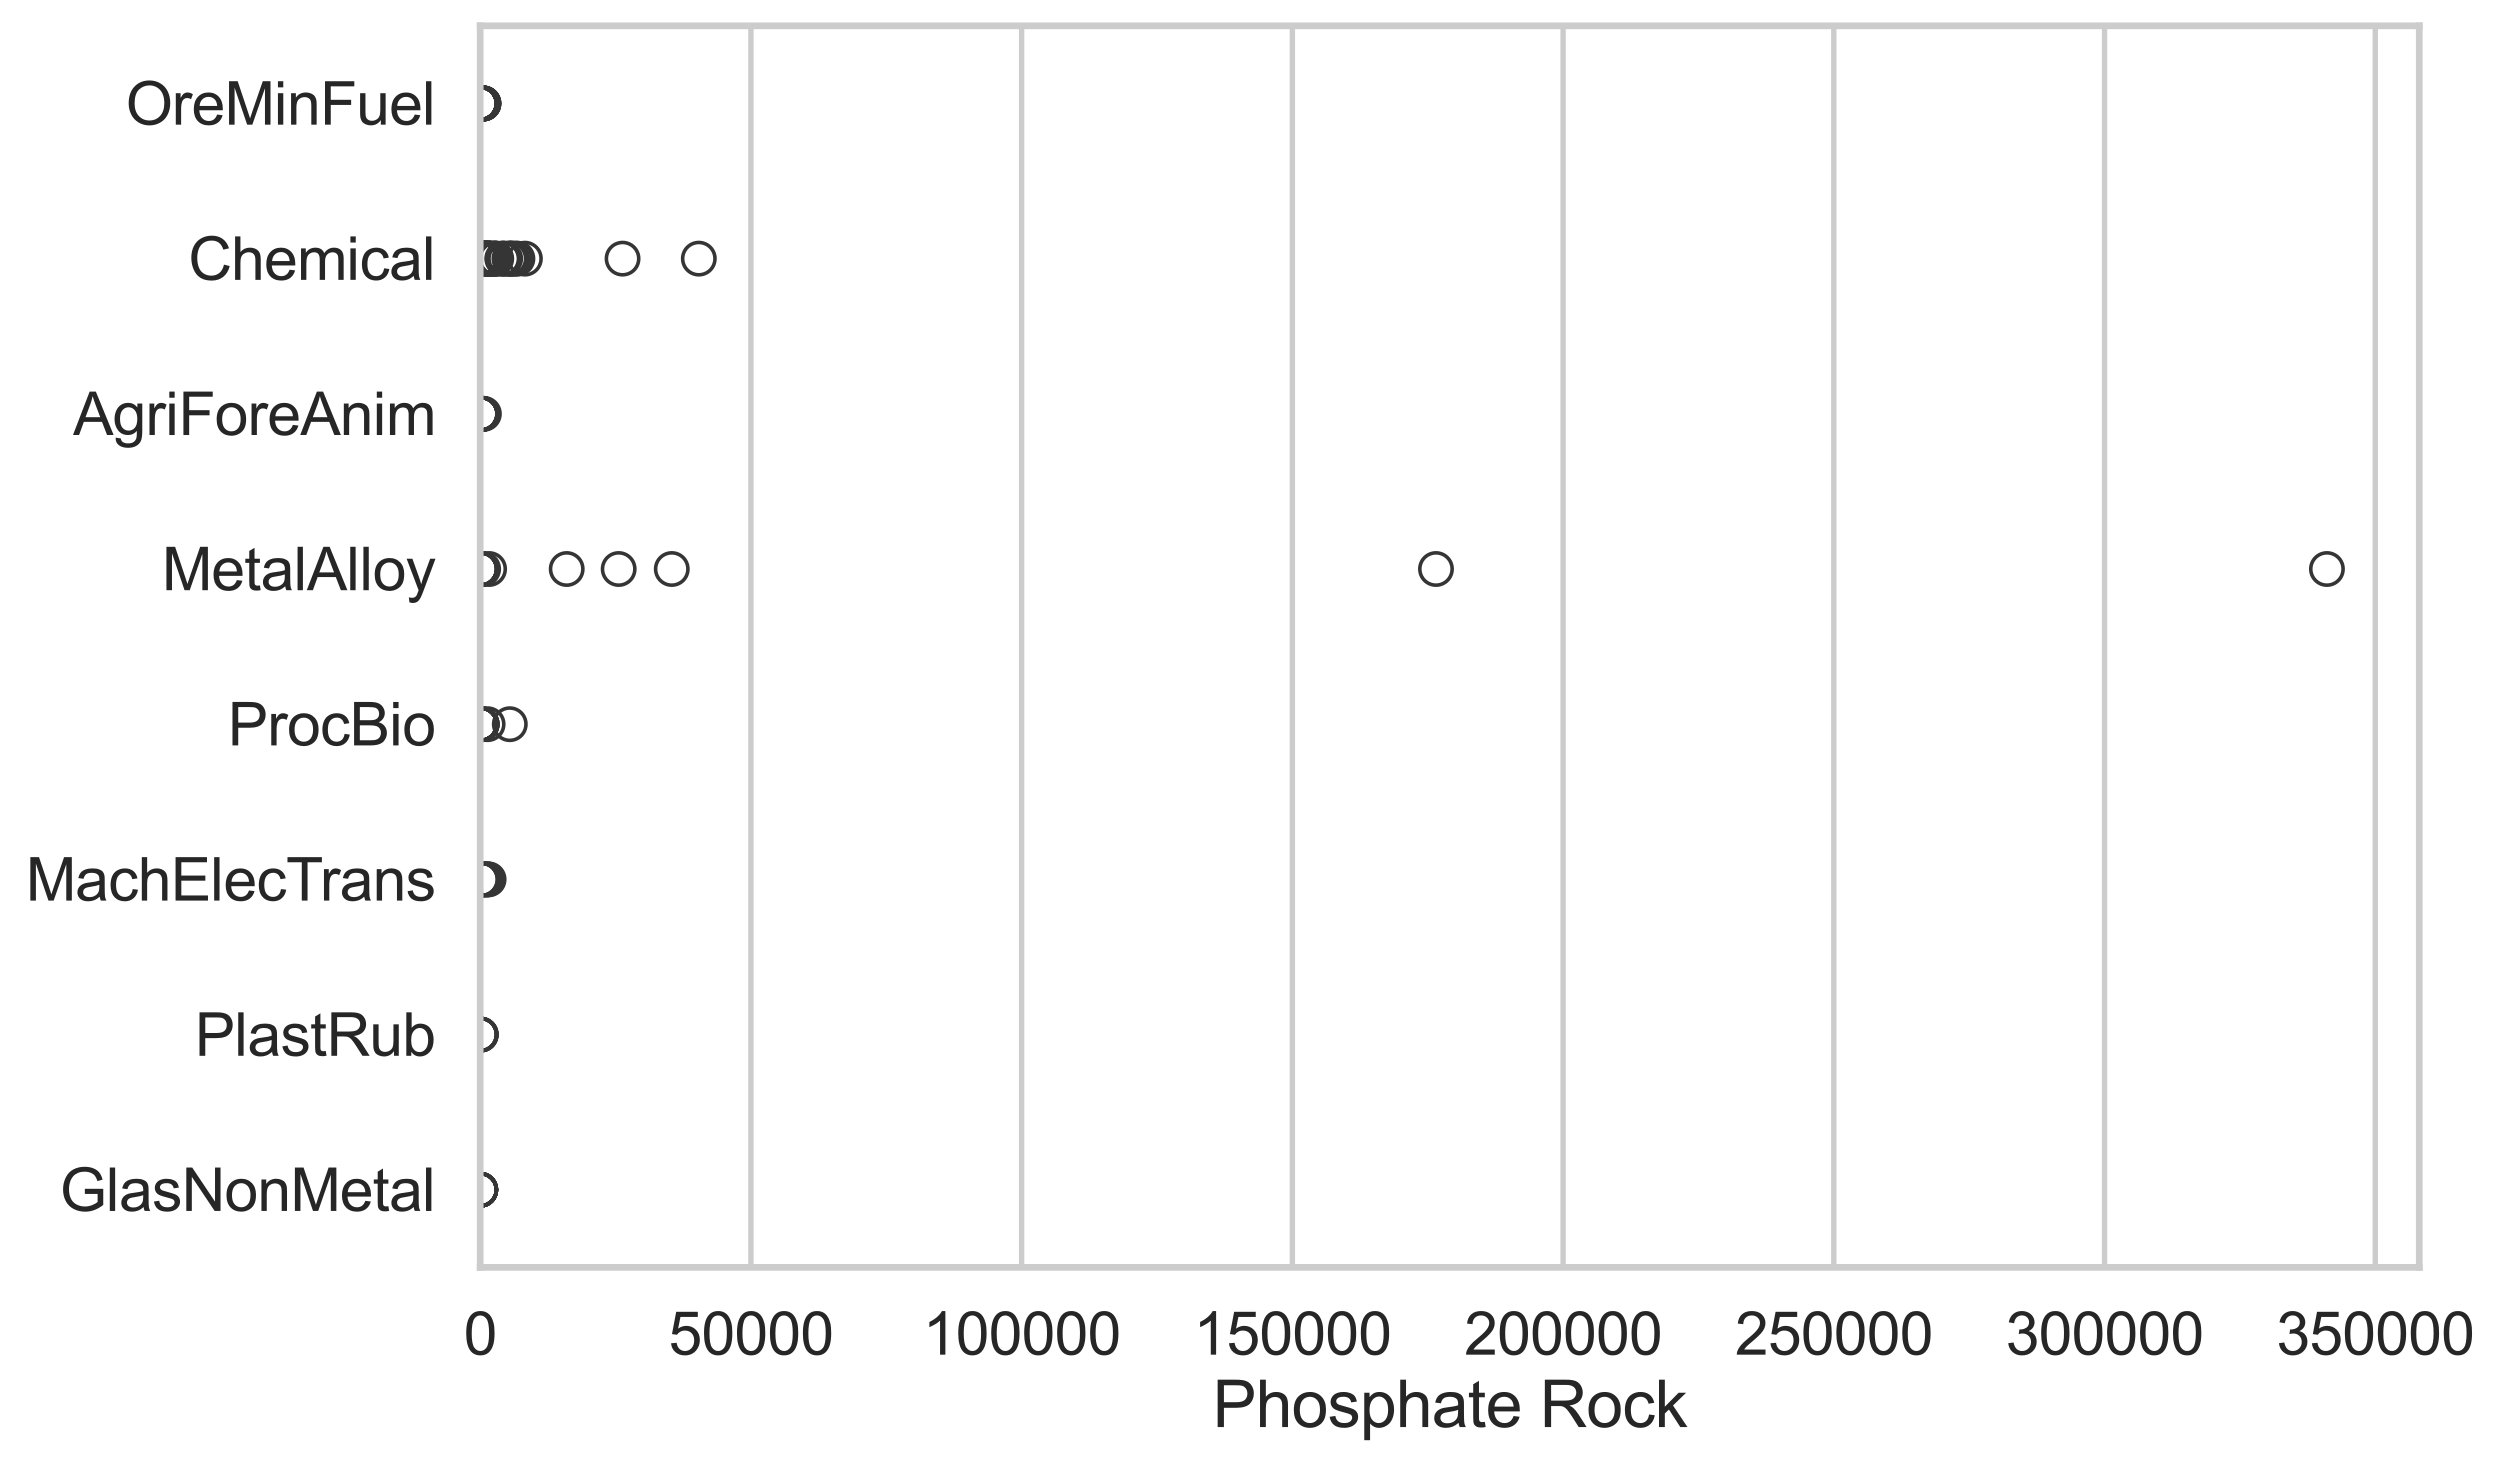 <?xml version="1.0" encoding="utf-8" standalone="no"?>
<!DOCTYPE svg PUBLIC "-//W3C//DTD SVG 1.1//EN"
  "http://www.w3.org/Graphics/SVG/1.1/DTD/svg11.dtd">
<svg xmlns:xlink="http://www.w3.org/1999/xlink" width="696.064pt" height="408.111pt" viewBox="0 0 696.064 408.111" xmlns="http://www.w3.org/2000/svg" version="1.1">
 <defs>
  <style type="text/css">*{stroke-linejoin: round; stroke-linecap: butt}</style>
 </defs>
 <g id="figure_1">
  <g id="patch_1">
   <path d="M 0 408.111 
L 696.064 408.111 
L 696.064 0 
L 0 0 
z
" style="fill: #ffffff"/>
  </g>
  <g id="axes_1">
   <g id="patch_2">
    <path d="M 133.697 352.86 
L 673.587 352.86 
L 673.587 7.2 
L 133.697 7.2 
z
" style="fill: #ffffff"/>
   </g>
   <g id="matplotlib.axis_1">
    <g id="xtick_1">
     <g id="line2d_1">
      <path d="M 133.697 352.86 
L 133.697 7.2 
" clip-path="url(#p11caf64201)" style="fill: none; stroke: #cccccc; stroke-width: 1.5; stroke-linecap: round"/>
     </g>
     <g id="text_1">
      <!-- 0 -->
      <g style="fill: #262626" transform="translate(129.109 377.17) scale(0.165 -0.165)">
       <defs>
        <path id="ArialMT-30" d="M 266 2259 
Q 266 3072 433 3567 
Q 600 4063 929 4331 
Q 1259 4600 1759 4600 
Q 2128 4600 2406 4451 
Q 2684 4303 2865 4023 
Q 3047 3744 3150 3342 
Q 3253 2941 3253 2259 
Q 3253 1453 3087 958 
Q 2922 463 2592 192 
Q 2263 -78 1759 -78 
Q 1097 -78 719 397 
Q 266 969 266 2259 
z
M 844 2259 
Q 844 1131 1108 757 
Q 1372 384 1759 384 
Q 2147 384 2411 759 
Q 2675 1134 2675 2259 
Q 2675 3391 2411 3762 
Q 2147 4134 1753 4134 
Q 1366 4134 1134 3806 
Q 844 3388 844 2259 
z
" transform="scale(0.016)"/>
       </defs>
       <use xlink:href="#ArialMT-30"/>
      </g>
     </g>
    </g>
    <g id="xtick_2">
     <g id="line2d_2">
      <path d="M 209.074 352.86 
L 209.074 7.2 
" clip-path="url(#p11caf64201)" style="fill: none; stroke: #cccccc; stroke-width: 1.5; stroke-linecap: round"/>
     </g>
     <g id="text_2">
      <!-- 50000 -->
      <g style="fill: #262626" transform="translate(186.135 377.17) scale(0.165 -0.165)">
       <defs>
        <path id="ArialMT-35" d="M 266 1200 
L 856 1250 
Q 922 819 1161 601 
Q 1400 384 1738 384 
Q 2144 384 2425 690 
Q 2706 997 2706 1503 
Q 2706 1984 2436 2262 
Q 2166 2541 1728 2541 
Q 1456 2541 1237 2417 
Q 1019 2294 894 2097 
L 366 2166 
L 809 4519 
L 3088 4519 
L 3088 3981 
L 1259 3981 
L 1013 2750 
Q 1425 3038 1878 3038 
Q 2478 3038 2890 2622 
Q 3303 2206 3303 1553 
Q 3303 931 2941 478 
Q 2500 -78 1738 -78 
Q 1113 -78 717 272 
Q 322 622 266 1200 
z
" transform="scale(0.016)"/>
       </defs>
       <use xlink:href="#ArialMT-35"/>
       <use xlink:href="#ArialMT-30" transform="translate(55.615 0)"/>
       <use xlink:href="#ArialMT-30" transform="translate(111.23 0)"/>
       <use xlink:href="#ArialMT-30" transform="translate(166.846 0)"/>
       <use xlink:href="#ArialMT-30" transform="translate(222.461 0)"/>
      </g>
     </g>
    </g>
    <g id="xtick_3">
     <g id="line2d_3">
      <path d="M 284.451 352.86 
L 284.451 7.2 
" clip-path="url(#p11caf64201)" style="fill: none; stroke: #cccccc; stroke-width: 1.5; stroke-linecap: round"/>
     </g>
     <g id="text_3">
      <!-- 100000 -->
      <g style="fill: #262626" transform="translate(256.925 377.17) scale(0.165 -0.165)">
       <defs>
        <path id="ArialMT-31" d="M 2384 0 
L 1822 0 
L 1822 3584 
Q 1619 3391 1289 3197 
Q 959 3003 697 2906 
L 697 3450 
Q 1169 3672 1522 3987 
Q 1875 4303 2022 4600 
L 2384 4600 
L 2384 0 
z
" transform="scale(0.016)"/>
       </defs>
       <use xlink:href="#ArialMT-31"/>
       <use xlink:href="#ArialMT-30" transform="translate(55.615 0)"/>
       <use xlink:href="#ArialMT-30" transform="translate(111.23 0)"/>
       <use xlink:href="#ArialMT-30" transform="translate(166.846 0)"/>
       <use xlink:href="#ArialMT-30" transform="translate(222.461 0)"/>
       <use xlink:href="#ArialMT-30" transform="translate(278.076 0)"/>
      </g>
     </g>
    </g>
    <g id="xtick_4">
     <g id="line2d_4">
      <path d="M 359.829 352.86 
L 359.829 7.2 
" clip-path="url(#p11caf64201)" style="fill: none; stroke: #cccccc; stroke-width: 1.5; stroke-linecap: round"/>
     </g>
     <g id="text_4">
      <!-- 150000 -->
      <g style="fill: #262626" transform="translate(332.302 377.17) scale(0.165 -0.165)">
       <use xlink:href="#ArialMT-31"/>
       <use xlink:href="#ArialMT-35" transform="translate(55.615 0)"/>
       <use xlink:href="#ArialMT-30" transform="translate(111.23 0)"/>
       <use xlink:href="#ArialMT-30" transform="translate(166.846 0)"/>
       <use xlink:href="#ArialMT-30" transform="translate(222.461 0)"/>
       <use xlink:href="#ArialMT-30" transform="translate(278.076 0)"/>
      </g>
     </g>
    </g>
    <g id="xtick_5">
     <g id="line2d_5">
      <path d="M 435.206 352.86 
L 435.206 7.2 
" clip-path="url(#p11caf64201)" style="fill: none; stroke: #cccccc; stroke-width: 1.5; stroke-linecap: round"/>
     </g>
     <g id="text_5">
      <!-- 200000 -->
      <g style="fill: #262626" transform="translate(407.679 377.17) scale(0.165 -0.165)">
       <defs>
        <path id="ArialMT-32" d="M 3222 541 
L 3222 0 
L 194 0 
Q 188 203 259 391 
Q 375 700 629 1000 
Q 884 1300 1366 1694 
Q 2113 2306 2375 2664 
Q 2638 3022 2638 3341 
Q 2638 3675 2398 3904 
Q 2159 4134 1775 4134 
Q 1369 4134 1125 3890 
Q 881 3647 878 3216 
L 300 3275 
Q 359 3922 746 4261 
Q 1134 4600 1788 4600 
Q 2447 4600 2831 4234 
Q 3216 3869 3216 3328 
Q 3216 3053 3103 2787 
Q 2991 2522 2730 2228 
Q 2469 1934 1863 1422 
Q 1356 997 1212 845 
Q 1069 694 975 541 
L 3222 541 
z
" transform="scale(0.016)"/>
       </defs>
       <use xlink:href="#ArialMT-32"/>
       <use xlink:href="#ArialMT-30" transform="translate(55.615 0)"/>
       <use xlink:href="#ArialMT-30" transform="translate(111.23 0)"/>
       <use xlink:href="#ArialMT-30" transform="translate(166.846 0)"/>
       <use xlink:href="#ArialMT-30" transform="translate(222.461 0)"/>
       <use xlink:href="#ArialMT-30" transform="translate(278.076 0)"/>
      </g>
     </g>
    </g>
    <g id="xtick_6">
     <g id="line2d_6">
      <path d="M 510.583 352.86 
L 510.583 7.2 
" clip-path="url(#p11caf64201)" style="fill: none; stroke: #cccccc; stroke-width: 1.5; stroke-linecap: round"/>
     </g>
     <g id="text_6">
      <!-- 250000 -->
      <g style="fill: #262626" transform="translate(483.057 377.17) scale(0.165 -0.165)">
       <use xlink:href="#ArialMT-32"/>
       <use xlink:href="#ArialMT-35" transform="translate(55.615 0)"/>
       <use xlink:href="#ArialMT-30" transform="translate(111.23 0)"/>
       <use xlink:href="#ArialMT-30" transform="translate(166.846 0)"/>
       <use xlink:href="#ArialMT-30" transform="translate(222.461 0)"/>
       <use xlink:href="#ArialMT-30" transform="translate(278.076 0)"/>
      </g>
     </g>
    </g>
    <g id="xtick_7">
     <g id="line2d_7">
      <path d="M 585.961 352.86 
L 585.961 7.2 
" clip-path="url(#p11caf64201)" style="fill: none; stroke: #cccccc; stroke-width: 1.5; stroke-linecap: round"/>
     </g>
     <g id="text_7">
      <!-- 300000 -->
      <g style="fill: #262626" transform="translate(558.434 377.17) scale(0.165 -0.165)">
       <defs>
        <path id="ArialMT-33" d="M 269 1209 
L 831 1284 
Q 928 806 1161 595 
Q 1394 384 1728 384 
Q 2125 384 2398 659 
Q 2672 934 2672 1341 
Q 2672 1728 2419 1979 
Q 2166 2231 1775 2231 
Q 1616 2231 1378 2169 
L 1441 2663 
Q 1497 2656 1531 2656 
Q 1891 2656 2178 2843 
Q 2466 3031 2466 3422 
Q 2466 3731 2256 3934 
Q 2047 4138 1716 4138 
Q 1388 4138 1169 3931 
Q 950 3725 888 3313 
L 325 3413 
Q 428 3978 793 4289 
Q 1159 4600 1703 4600 
Q 2078 4600 2393 4439 
Q 2709 4278 2876 4000 
Q 3044 3722 3044 3409 
Q 3044 3113 2884 2869 
Q 2725 2625 2413 2481 
Q 2819 2388 3044 2092 
Q 3269 1797 3269 1353 
Q 3269 753 2831 336 
Q 2394 -81 1725 -81 
Q 1122 -81 723 278 
Q 325 638 269 1209 
z
" transform="scale(0.016)"/>
       </defs>
       <use xlink:href="#ArialMT-33"/>
       <use xlink:href="#ArialMT-30" transform="translate(55.615 0)"/>
       <use xlink:href="#ArialMT-30" transform="translate(111.23 0)"/>
       <use xlink:href="#ArialMT-30" transform="translate(166.846 0)"/>
       <use xlink:href="#ArialMT-30" transform="translate(222.461 0)"/>
       <use xlink:href="#ArialMT-30" transform="translate(278.076 0)"/>
      </g>
     </g>
    </g>
    <g id="xtick_8">
     <g id="line2d_8">
      <path d="M 661.338 352.86 
L 661.338 7.2 
" clip-path="url(#p11caf64201)" style="fill: none; stroke: #cccccc; stroke-width: 1.5; stroke-linecap: round"/>
     </g>
     <g id="text_8">
      <!-- 350000 -->
      <g style="fill: #262626" transform="translate(633.811 377.17) scale(0.165 -0.165)">
       <use xlink:href="#ArialMT-33"/>
       <use xlink:href="#ArialMT-35" transform="translate(55.615 0)"/>
       <use xlink:href="#ArialMT-30" transform="translate(111.23 0)"/>
       <use xlink:href="#ArialMT-30" transform="translate(166.846 0)"/>
       <use xlink:href="#ArialMT-30" transform="translate(222.461 0)"/>
       <use xlink:href="#ArialMT-30" transform="translate(278.076 0)"/>
      </g>
     </g>
    </g>
    <g id="text_9">
     <!-- Phosphate Rock -->
     <g style="fill: #262626" transform="translate(337.604 397.334) scale(0.18 -0.18)">
      <defs>
       <path id="ArialMT-50" d="M 494 0 
L 494 4581 
L 2222 4581 
Q 2678 4581 2919 4538 
Q 3256 4481 3484 4323 
Q 3713 4166 3852 3881 
Q 3991 3597 3991 3256 
Q 3991 2672 3619 2267 
Q 3247 1863 2275 1863 
L 1100 1863 
L 1100 0 
L 494 0 
z
M 1100 2403 
L 2284 2403 
Q 2872 2403 3119 2622 
Q 3366 2841 3366 3238 
Q 3366 3525 3220 3729 
Q 3075 3934 2838 4000 
Q 2684 4041 2272 4041 
L 1100 4041 
L 1100 2403 
z
" transform="scale(0.016)"/>
       <path id="ArialMT-68" d="M 422 0 
L 422 4581 
L 984 4581 
L 984 2938 
Q 1378 3394 1978 3394 
Q 2347 3394 2619 3248 
Q 2891 3103 3008 2847 
Q 3125 2591 3125 2103 
L 3125 0 
L 2563 0 
L 2563 2103 
Q 2563 2525 2380 2717 
Q 2197 2909 1863 2909 
Q 1613 2909 1392 2779 
Q 1172 2650 1078 2428 
Q 984 2206 984 1816 
L 984 0 
L 422 0 
z
" transform="scale(0.016)"/>
       <path id="ArialMT-6f" d="M 213 1659 
Q 213 2581 725 3025 
Q 1153 3394 1769 3394 
Q 2453 3394 2887 2945 
Q 3322 2497 3322 1706 
Q 3322 1066 3130 698 
Q 2938 331 2570 128 
Q 2203 -75 1769 -75 
Q 1072 -75 642 372 
Q 213 819 213 1659 
z
M 791 1659 
Q 791 1022 1069 705 
Q 1347 388 1769 388 
Q 2188 388 2466 706 
Q 2744 1025 2744 1678 
Q 2744 2294 2464 2611 
Q 2184 2928 1769 2928 
Q 1347 2928 1069 2612 
Q 791 2297 791 1659 
z
" transform="scale(0.016)"/>
       <path id="ArialMT-73" d="M 197 991 
L 753 1078 
Q 800 744 1014 566 
Q 1228 388 1613 388 
Q 2000 388 2187 545 
Q 2375 703 2375 916 
Q 2375 1106 2209 1216 
Q 2094 1291 1634 1406 
Q 1016 1563 777 1677 
Q 538 1791 414 1992 
Q 291 2194 291 2438 
Q 291 2659 392 2848 
Q 494 3038 669 3163 
Q 800 3259 1026 3326 
Q 1253 3394 1513 3394 
Q 1903 3394 2198 3281 
Q 2494 3169 2634 2976 
Q 2775 2784 2828 2463 
L 2278 2388 
Q 2241 2644 2061 2787 
Q 1881 2931 1553 2931 
Q 1166 2931 1000 2803 
Q 834 2675 834 2503 
Q 834 2394 903 2306 
Q 972 2216 1119 2156 
Q 1203 2125 1616 2013 
Q 2213 1853 2448 1751 
Q 2684 1650 2818 1456 
Q 2953 1263 2953 975 
Q 2953 694 2789 445 
Q 2625 197 2315 61 
Q 2006 -75 1616 -75 
Q 969 -75 630 194 
Q 291 463 197 991 
z
" transform="scale(0.016)"/>
       <path id="ArialMT-70" d="M 422 -1272 
L 422 3319 
L 934 3319 
L 934 2888 
Q 1116 3141 1344 3267 
Q 1572 3394 1897 3394 
Q 2322 3394 2647 3175 
Q 2972 2956 3137 2557 
Q 3303 2159 3303 1684 
Q 3303 1175 3120 767 
Q 2938 359 2589 142 
Q 2241 -75 1856 -75 
Q 1575 -75 1351 44 
Q 1128 163 984 344 
L 984 -1272 
L 422 -1272 
z
M 931 1641 
Q 931 1000 1190 694 
Q 1450 388 1819 388 
Q 2194 388 2461 705 
Q 2728 1022 2728 1688 
Q 2728 2322 2467 2637 
Q 2206 2953 1844 2953 
Q 1484 2953 1207 2617 
Q 931 2281 931 1641 
z
" transform="scale(0.016)"/>
       <path id="ArialMT-61" d="M 2588 409 
Q 2275 144 1986 34 
Q 1697 -75 1366 -75 
Q 819 -75 525 192 
Q 231 459 231 875 
Q 231 1119 342 1320 
Q 453 1522 633 1644 
Q 813 1766 1038 1828 
Q 1203 1872 1538 1913 
Q 2219 1994 2541 2106 
Q 2544 2222 2544 2253 
Q 2544 2597 2384 2738 
Q 2169 2928 1744 2928 
Q 1347 2928 1158 2789 
Q 969 2650 878 2297 
L 328 2372 
Q 403 2725 575 2942 
Q 747 3159 1072 3276 
Q 1397 3394 1825 3394 
Q 2250 3394 2515 3294 
Q 2781 3194 2906 3042 
Q 3031 2891 3081 2659 
Q 3109 2516 3109 2141 
L 3109 1391 
Q 3109 606 3145 398 
Q 3181 191 3288 0 
L 2700 0 
Q 2613 175 2588 409 
z
M 2541 1666 
Q 2234 1541 1622 1453 
Q 1275 1403 1131 1340 
Q 988 1278 909 1158 
Q 831 1038 831 891 
Q 831 666 1001 516 
Q 1172 366 1500 366 
Q 1825 366 2078 508 
Q 2331 650 2450 897 
Q 2541 1088 2541 1459 
L 2541 1666 
z
" transform="scale(0.016)"/>
       <path id="ArialMT-74" d="M 1650 503 
L 1731 6 
Q 1494 -44 1306 -44 
Q 1000 -44 831 53 
Q 663 150 594 308 
Q 525 466 525 972 
L 525 2881 
L 113 2881 
L 113 3319 
L 525 3319 
L 525 4141 
L 1084 4478 
L 1084 3319 
L 1650 3319 
L 1650 2881 
L 1084 2881 
L 1084 941 
Q 1084 700 1114 631 
Q 1144 563 1211 522 
Q 1278 481 1403 481 
Q 1497 481 1650 503 
z
" transform="scale(0.016)"/>
       <path id="ArialMT-65" d="M 2694 1069 
L 3275 997 
Q 3138 488 2766 206 
Q 2394 -75 1816 -75 
Q 1088 -75 661 373 
Q 234 822 234 1631 
Q 234 2469 665 2931 
Q 1097 3394 1784 3394 
Q 2450 3394 2872 2941 
Q 3294 2488 3294 1666 
Q 3294 1616 3291 1516 
L 816 1516 
Q 847 969 1125 678 
Q 1403 388 1819 388 
Q 2128 388 2347 550 
Q 2566 713 2694 1069 
z
M 847 1978 
L 2700 1978 
Q 2663 2397 2488 2606 
Q 2219 2931 1791 2931 
Q 1403 2931 1139 2672 
Q 875 2413 847 1978 
z
" transform="scale(0.016)"/>
       <path id="ArialMT-20" transform="scale(0.016)"/>
       <path id="ArialMT-52" d="M 503 0 
L 503 4581 
L 2534 4581 
Q 3147 4581 3465 4457 
Q 3784 4334 3975 4021 
Q 4166 3709 4166 3331 
Q 4166 2844 3850 2509 
Q 3534 2175 2875 2084 
Q 3116 1969 3241 1856 
Q 3506 1613 3744 1247 
L 4541 0 
L 3778 0 
L 3172 953 
Q 2906 1366 2734 1584 
Q 2563 1803 2427 1890 
Q 2291 1978 2150 2013 
Q 2047 2034 1813 2034 
L 1109 2034 
L 1109 0 
L 503 0 
z
M 1109 2559 
L 2413 2559 
Q 2828 2559 3062 2645 
Q 3297 2731 3419 2920 
Q 3541 3109 3541 3331 
Q 3541 3656 3305 3865 
Q 3069 4075 2559 4075 
L 1109 4075 
L 1109 2559 
z
" transform="scale(0.016)"/>
       <path id="ArialMT-63" d="M 2588 1216 
L 3141 1144 
Q 3050 572 2676 248 
Q 2303 -75 1759 -75 
Q 1078 -75 664 370 
Q 250 816 250 1647 
Q 250 2184 428 2587 
Q 606 2991 970 3192 
Q 1334 3394 1763 3394 
Q 2303 3394 2647 3120 
Q 2991 2847 3088 2344 
L 2541 2259 
Q 2463 2594 2264 2762 
Q 2066 2931 1784 2931 
Q 1359 2931 1093 2626 
Q 828 2322 828 1663 
Q 828 994 1084 691 
Q 1341 388 1753 388 
Q 2084 388 2306 591 
Q 2528 794 2588 1216 
z
" transform="scale(0.016)"/>
       <path id="ArialMT-6b" d="M 425 0 
L 425 4581 
L 988 4581 
L 988 1969 
L 2319 3319 
L 3047 3319 
L 1778 2088 
L 3175 0 
L 2481 0 
L 1384 1697 
L 988 1316 
L 988 0 
L 425 0 
z
" transform="scale(0.016)"/>
      </defs>
      <use xlink:href="#ArialMT-50"/>
      <use xlink:href="#ArialMT-68" transform="translate(66.699 0)"/>
      <use xlink:href="#ArialMT-6f" transform="translate(122.314 0)"/>
      <use xlink:href="#ArialMT-73" transform="translate(177.93 0)"/>
      <use xlink:href="#ArialMT-70" transform="translate(227.93 0)"/>
      <use xlink:href="#ArialMT-68" transform="translate(283.545 0)"/>
      <use xlink:href="#ArialMT-61" transform="translate(339.16 0)"/>
      <use xlink:href="#ArialMT-74" transform="translate(394.775 0)"/>
      <use xlink:href="#ArialMT-65" transform="translate(422.559 0)"/>
      <use xlink:href="#ArialMT-20" transform="translate(478.174 0)"/>
      <use xlink:href="#ArialMT-52" transform="translate(505.957 0)"/>
      <use xlink:href="#ArialMT-6f" transform="translate(578.174 0)"/>
      <use xlink:href="#ArialMT-63" transform="translate(633.789 0)"/>
      <use xlink:href="#ArialMT-6b" transform="translate(683.789 0)"/>
     </g>
    </g>
   </g>
   <g id="matplotlib.axis_2">
    <g id="ytick_1">
     <g id="text_10">
      <!-- OreMinFuel -->
      <g style="fill: #262626" transform="translate(35.013 34.709) scale(0.165 -0.165)">
       <defs>
        <path id="ArialMT-4f" d="M 309 2231 
Q 309 3372 921 4017 
Q 1534 4663 2503 4663 
Q 3138 4663 3647 4359 
Q 4156 4056 4423 3514 
Q 4691 2972 4691 2284 
Q 4691 1588 4409 1038 
Q 4128 488 3612 205 
Q 3097 -78 2500 -78 
Q 1853 -78 1343 234 
Q 834 547 571 1087 
Q 309 1628 309 2231 
z
M 934 2222 
Q 934 1394 1379 917 
Q 1825 441 2497 441 
Q 3181 441 3623 922 
Q 4066 1403 4066 2288 
Q 4066 2847 3877 3264 
Q 3688 3681 3323 3911 
Q 2959 4141 2506 4141 
Q 1863 4141 1398 3698 
Q 934 3256 934 2222 
z
" transform="scale(0.016)"/>
        <path id="ArialMT-72" d="M 416 0 
L 416 3319 
L 922 3319 
L 922 2816 
Q 1116 3169 1280 3281 
Q 1444 3394 1641 3394 
Q 1925 3394 2219 3213 
L 2025 2691 
Q 1819 2813 1613 2813 
Q 1428 2813 1281 2702 
Q 1134 2591 1072 2394 
Q 978 2094 978 1738 
L 978 0 
L 416 0 
z
" transform="scale(0.016)"/>
        <path id="ArialMT-4d" d="M 475 0 
L 475 4581 
L 1388 4581 
L 2472 1338 
Q 2622 884 2691 659 
Q 2769 909 2934 1394 
L 4031 4581 
L 4847 4581 
L 4847 0 
L 4263 0 
L 4263 3834 
L 2931 0 
L 2384 0 
L 1059 3900 
L 1059 0 
L 475 0 
z
" transform="scale(0.016)"/>
        <path id="ArialMT-69" d="M 425 3934 
L 425 4581 
L 988 4581 
L 988 3934 
L 425 3934 
z
M 425 0 
L 425 3319 
L 988 3319 
L 988 0 
L 425 0 
z
" transform="scale(0.016)"/>
        <path id="ArialMT-6e" d="M 422 0 
L 422 3319 
L 928 3319 
L 928 2847 
Q 1294 3394 1984 3394 
Q 2284 3394 2536 3286 
Q 2788 3178 2913 3003 
Q 3038 2828 3088 2588 
Q 3119 2431 3119 2041 
L 3119 0 
L 2556 0 
L 2556 2019 
Q 2556 2363 2490 2533 
Q 2425 2703 2258 2804 
Q 2091 2906 1866 2906 
Q 1506 2906 1245 2678 
Q 984 2450 984 1813 
L 984 0 
L 422 0 
z
" transform="scale(0.016)"/>
        <path id="ArialMT-46" d="M 525 0 
L 525 4581 
L 3616 4581 
L 3616 4041 
L 1131 4041 
L 1131 2622 
L 3281 2622 
L 3281 2081 
L 1131 2081 
L 1131 0 
L 525 0 
z
" transform="scale(0.016)"/>
        <path id="ArialMT-75" d="M 2597 0 
L 2597 488 
Q 2209 -75 1544 -75 
Q 1250 -75 995 37 
Q 741 150 617 320 
Q 494 491 444 738 
Q 409 903 409 1263 
L 409 3319 
L 972 3319 
L 972 1478 
Q 972 1038 1006 884 
Q 1059 663 1231 536 
Q 1403 409 1656 409 
Q 1909 409 2131 539 
Q 2353 669 2445 892 
Q 2538 1116 2538 1541 
L 2538 3319 
L 3100 3319 
L 3100 0 
L 2597 0 
z
" transform="scale(0.016)"/>
        <path id="ArialMT-6c" d="M 409 0 
L 409 4581 
L 972 4581 
L 972 0 
L 409 0 
z
" transform="scale(0.016)"/>
       </defs>
       <use xlink:href="#ArialMT-4f"/>
       <use xlink:href="#ArialMT-72" transform="translate(77.783 0)"/>
       <use xlink:href="#ArialMT-65" transform="translate(111.084 0)"/>
       <use xlink:href="#ArialMT-4d" transform="translate(166.699 0)"/>
       <use xlink:href="#ArialMT-69" transform="translate(250 0)"/>
       <use xlink:href="#ArialMT-6e" transform="translate(272.217 0)"/>
       <use xlink:href="#ArialMT-46" transform="translate(327.832 0)"/>
       <use xlink:href="#ArialMT-75" transform="translate(388.916 0)"/>
       <use xlink:href="#ArialMT-65" transform="translate(444.531 0)"/>
       <use xlink:href="#ArialMT-6c" transform="translate(500.146 0)"/>
      </g>
     </g>
    </g>
    <g id="ytick_2">
     <g id="text_11">
      <!-- Chemical -->
      <g style="fill: #262626" transform="translate(52.428 77.916) scale(0.165 -0.165)">
       <defs>
        <path id="ArialMT-43" d="M 3763 1606 
L 4369 1453 
Q 4178 706 3683 314 
Q 3188 -78 2472 -78 
Q 1731 -78 1267 223 
Q 803 525 561 1097 
Q 319 1669 319 2325 
Q 319 3041 592 3573 
Q 866 4106 1370 4382 
Q 1875 4659 2481 4659 
Q 3169 4659 3637 4309 
Q 4106 3959 4291 3325 
L 3694 3184 
Q 3534 3684 3231 3912 
Q 2928 4141 2469 4141 
Q 1941 4141 1586 3887 
Q 1231 3634 1087 3207 
Q 944 2781 944 2328 
Q 944 1744 1114 1308 
Q 1284 872 1643 656 
Q 2003 441 2422 441 
Q 2931 441 3284 734 
Q 3638 1028 3763 1606 
z
" transform="scale(0.016)"/>
        <path id="ArialMT-6d" d="M 422 0 
L 422 3319 
L 925 3319 
L 925 2853 
Q 1081 3097 1340 3245 
Q 1600 3394 1931 3394 
Q 2300 3394 2536 3241 
Q 2772 3088 2869 2813 
Q 3263 3394 3894 3394 
Q 4388 3394 4653 3120 
Q 4919 2847 4919 2278 
L 4919 0 
L 4359 0 
L 4359 2091 
Q 4359 2428 4304 2576 
Q 4250 2725 4106 2815 
Q 3963 2906 3769 2906 
Q 3419 2906 3187 2673 
Q 2956 2441 2956 1928 
L 2956 0 
L 2394 0 
L 2394 2156 
Q 2394 2531 2256 2718 
Q 2119 2906 1806 2906 
Q 1569 2906 1367 2781 
Q 1166 2656 1075 2415 
Q 984 2175 984 1722 
L 984 0 
L 422 0 
z
" transform="scale(0.016)"/>
       </defs>
       <use xlink:href="#ArialMT-43"/>
       <use xlink:href="#ArialMT-68" transform="translate(72.217 0)"/>
       <use xlink:href="#ArialMT-65" transform="translate(127.832 0)"/>
       <use xlink:href="#ArialMT-6d" transform="translate(183.447 0)"/>
       <use xlink:href="#ArialMT-69" transform="translate(266.748 0)"/>
       <use xlink:href="#ArialMT-63" transform="translate(288.965 0)"/>
       <use xlink:href="#ArialMT-61" transform="translate(338.965 0)"/>
       <use xlink:href="#ArialMT-6c" transform="translate(394.58 0)"/>
      </g>
     </g>
    </g>
    <g id="ytick_3">
     <g id="text_12">
      <!-- AgriForeAnim -->
      <g style="fill: #262626" transform="translate(20.341 121.124) scale(0.165 -0.165)">
       <defs>
        <path id="ArialMT-41" d="M -9 0 
L 1750 4581 
L 2403 4581 
L 4278 0 
L 3588 0 
L 3053 1388 
L 1138 1388 
L 634 0 
L -9 0 
z
M 1313 1881 
L 2866 1881 
L 2388 3150 
Q 2169 3728 2063 4100 
Q 1975 3659 1816 3225 
L 1313 1881 
z
" transform="scale(0.016)"/>
        <path id="ArialMT-67" d="M 319 -275 
L 866 -356 
Q 900 -609 1056 -725 
Q 1266 -881 1628 -881 
Q 2019 -881 2231 -725 
Q 2444 -569 2519 -288 
Q 2563 -116 2559 434 
Q 2191 0 1641 0 
Q 956 0 581 494 
Q 206 988 206 1678 
Q 206 2153 378 2554 
Q 550 2956 876 3175 
Q 1203 3394 1644 3394 
Q 2231 3394 2613 2919 
L 2613 3319 
L 3131 3319 
L 3131 450 
Q 3131 -325 2973 -648 
Q 2816 -972 2473 -1159 
Q 2131 -1347 1631 -1347 
Q 1038 -1347 672 -1080 
Q 306 -813 319 -275 
z
M 784 1719 
Q 784 1066 1043 766 
Q 1303 466 1694 466 
Q 2081 466 2343 764 
Q 2606 1063 2606 1700 
Q 2606 2309 2336 2618 
Q 2066 2928 1684 2928 
Q 1309 2928 1046 2623 
Q 784 2319 784 1719 
z
" transform="scale(0.016)"/>
       </defs>
       <use xlink:href="#ArialMT-41"/>
       <use xlink:href="#ArialMT-67" transform="translate(66.699 0)"/>
       <use xlink:href="#ArialMT-72" transform="translate(122.314 0)"/>
       <use xlink:href="#ArialMT-69" transform="translate(155.615 0)"/>
       <use xlink:href="#ArialMT-46" transform="translate(177.832 0)"/>
       <use xlink:href="#ArialMT-6f" transform="translate(238.916 0)"/>
       <use xlink:href="#ArialMT-72" transform="translate(294.531 0)"/>
       <use xlink:href="#ArialMT-65" transform="translate(327.832 0)"/>
       <use xlink:href="#ArialMT-41" transform="translate(383.447 0)"/>
       <use xlink:href="#ArialMT-6e" transform="translate(450.146 0)"/>
       <use xlink:href="#ArialMT-69" transform="translate(505.762 0)"/>
       <use xlink:href="#ArialMT-6d" transform="translate(527.979 0)"/>
      </g>
     </g>
    </g>
    <g id="ytick_4">
     <g id="text_13">
      <!-- MetalAlloy -->
      <g style="fill: #262626" transform="translate(45.088 164.331) scale(0.165 -0.165)">
       <defs>
        <path id="ArialMT-79" d="M 397 -1278 
L 334 -750 
Q 519 -800 656 -800 
Q 844 -800 956 -737 
Q 1069 -675 1141 -563 
Q 1194 -478 1313 -144 
Q 1328 -97 1363 -6 
L 103 3319 
L 709 3319 
L 1400 1397 
Q 1534 1031 1641 628 
Q 1738 1016 1872 1384 
L 2581 3319 
L 3144 3319 
L 1881 -56 
Q 1678 -603 1566 -809 
Q 1416 -1088 1222 -1217 
Q 1028 -1347 759 -1347 
Q 597 -1347 397 -1278 
z
" transform="scale(0.016)"/>
       </defs>
       <use xlink:href="#ArialMT-4d"/>
       <use xlink:href="#ArialMT-65" transform="translate(83.301 0)"/>
       <use xlink:href="#ArialMT-74" transform="translate(138.916 0)"/>
       <use xlink:href="#ArialMT-61" transform="translate(166.699 0)"/>
       <use xlink:href="#ArialMT-6c" transform="translate(222.314 0)"/>
       <use xlink:href="#ArialMT-41" transform="translate(244.531 0)"/>
       <use xlink:href="#ArialMT-6c" transform="translate(311.23 0)"/>
       <use xlink:href="#ArialMT-6c" transform="translate(333.447 0)"/>
       <use xlink:href="#ArialMT-6f" transform="translate(355.664 0)"/>
       <use xlink:href="#ArialMT-79" transform="translate(411.279 0)"/>
      </g>
     </g>
    </g>
    <g id="ytick_5">
     <g id="text_14">
      <!-- ProcBio -->
      <g style="fill: #262626" transform="translate(63.424 207.539) scale(0.165 -0.165)">
       <defs>
        <path id="ArialMT-42" d="M 469 0 
L 469 4581 
L 2188 4581 
Q 2713 4581 3030 4442 
Q 3347 4303 3526 4014 
Q 3706 3725 3706 3409 
Q 3706 3116 3547 2856 
Q 3388 2597 3066 2438 
Q 3481 2316 3704 2022 
Q 3928 1728 3928 1328 
Q 3928 1006 3792 729 
Q 3656 453 3456 303 
Q 3256 153 2954 76 
Q 2653 0 2216 0 
L 469 0 
z
M 1075 2656 
L 2066 2656 
Q 2469 2656 2644 2709 
Q 2875 2778 2992 2937 
Q 3109 3097 3109 3338 
Q 3109 3566 3000 3739 
Q 2891 3913 2687 3977 
Q 2484 4041 1991 4041 
L 1075 4041 
L 1075 2656 
z
M 1075 541 
L 2216 541 
Q 2509 541 2628 563 
Q 2838 600 2978 687 
Q 3119 775 3209 942 
Q 3300 1109 3300 1328 
Q 3300 1584 3169 1773 
Q 3038 1963 2805 2039 
Q 2572 2116 2134 2116 
L 1075 2116 
L 1075 541 
z
" transform="scale(0.016)"/>
       </defs>
       <use xlink:href="#ArialMT-50"/>
       <use xlink:href="#ArialMT-72" transform="translate(66.699 0)"/>
       <use xlink:href="#ArialMT-6f" transform="translate(100 0)"/>
       <use xlink:href="#ArialMT-63" transform="translate(155.615 0)"/>
       <use xlink:href="#ArialMT-42" transform="translate(205.615 0)"/>
       <use xlink:href="#ArialMT-69" transform="translate(272.314 0)"/>
       <use xlink:href="#ArialMT-6f" transform="translate(294.531 0)"/>
      </g>
     </g>
    </g>
    <g id="ytick_6">
     <g id="text_15">
      <!-- MachElecTrans -->
      <g style="fill: #262626" transform="translate(7.2 250.746) scale(0.165 -0.165)">
       <defs>
        <path id="ArialMT-45" d="M 506 0 
L 506 4581 
L 3819 4581 
L 3819 4041 
L 1113 4041 
L 1113 2638 
L 3647 2638 
L 3647 2100 
L 1113 2100 
L 1113 541 
L 3925 541 
L 3925 0 
L 506 0 
z
" transform="scale(0.016)"/>
        <path id="ArialMT-54" d="M 1659 0 
L 1659 4041 
L 150 4041 
L 150 4581 
L 3781 4581 
L 3781 4041 
L 2266 4041 
L 2266 0 
L 1659 0 
z
" transform="scale(0.016)"/>
       </defs>
       <use xlink:href="#ArialMT-4d"/>
       <use xlink:href="#ArialMT-61" transform="translate(83.301 0)"/>
       <use xlink:href="#ArialMT-63" transform="translate(138.916 0)"/>
       <use xlink:href="#ArialMT-68" transform="translate(188.916 0)"/>
       <use xlink:href="#ArialMT-45" transform="translate(244.531 0)"/>
       <use xlink:href="#ArialMT-6c" transform="translate(311.23 0)"/>
       <use xlink:href="#ArialMT-65" transform="translate(333.447 0)"/>
       <use xlink:href="#ArialMT-63" transform="translate(389.062 0)"/>
       <use xlink:href="#ArialMT-54" transform="translate(439.062 0)"/>
       <use xlink:href="#ArialMT-72" transform="translate(496.396 0)"/>
       <use xlink:href="#ArialMT-61" transform="translate(529.697 0)"/>
       <use xlink:href="#ArialMT-6e" transform="translate(585.312 0)"/>
       <use xlink:href="#ArialMT-73" transform="translate(640.928 0)"/>
      </g>
     </g>
    </g>
    <g id="ytick_7">
     <g id="text_16">
      <!-- PlastRub -->
      <g style="fill: #262626" transform="translate(54.248 293.954) scale(0.165 -0.165)">
       <defs>
        <path id="ArialMT-62" d="M 941 0 
L 419 0 
L 419 4581 
L 981 4581 
L 981 2947 
Q 1338 3394 1891 3394 
Q 2197 3394 2470 3270 
Q 2744 3147 2920 2923 
Q 3097 2700 3197 2384 
Q 3297 2069 3297 1709 
Q 3297 856 2875 390 
Q 2453 -75 1863 -75 
Q 1275 -75 941 416 
L 941 0 
z
M 934 1684 
Q 934 1088 1097 822 
Q 1363 388 1816 388 
Q 2184 388 2453 708 
Q 2722 1028 2722 1663 
Q 2722 2313 2464 2622 
Q 2206 2931 1841 2931 
Q 1472 2931 1203 2611 
Q 934 2291 934 1684 
z
" transform="scale(0.016)"/>
       </defs>
       <use xlink:href="#ArialMT-50"/>
       <use xlink:href="#ArialMT-6c" transform="translate(66.699 0)"/>
       <use xlink:href="#ArialMT-61" transform="translate(88.916 0)"/>
       <use xlink:href="#ArialMT-73" transform="translate(144.531 0)"/>
       <use xlink:href="#ArialMT-74" transform="translate(194.531 0)"/>
       <use xlink:href="#ArialMT-52" transform="translate(222.314 0)"/>
       <use xlink:href="#ArialMT-75" transform="translate(294.531 0)"/>
       <use xlink:href="#ArialMT-62" transform="translate(350.146 0)"/>
      </g>
     </g>
    </g>
    <g id="ytick_8">
     <g id="text_17">
      <!-- GlasNonMetal -->
      <g style="fill: #262626" transform="translate(16.659 337.161) scale(0.165 -0.165)">
       <defs>
        <path id="ArialMT-47" d="M 2638 1797 
L 2638 2334 
L 4578 2338 
L 4578 638 
Q 4131 281 3656 101 
Q 3181 -78 2681 -78 
Q 2006 -78 1454 211 
Q 903 500 622 1047 
Q 341 1594 341 2269 
Q 341 2938 620 3517 
Q 900 4097 1425 4378 
Q 1950 4659 2634 4659 
Q 3131 4659 3532 4498 
Q 3934 4338 4162 4050 
Q 4391 3763 4509 3300 
L 3963 3150 
Q 3859 3500 3706 3700 
Q 3553 3900 3268 4020 
Q 2984 4141 2638 4141 
Q 2222 4141 1919 4014 
Q 1616 3888 1430 3681 
Q 1244 3475 1141 3228 
Q 966 2803 966 2306 
Q 966 1694 1177 1281 
Q 1388 869 1791 669 
Q 2194 469 2647 469 
Q 3041 469 3416 620 
Q 3791 772 3984 944 
L 3984 1797 
L 2638 1797 
z
" transform="scale(0.016)"/>
        <path id="ArialMT-4e" d="M 488 0 
L 488 4581 
L 1109 4581 
L 3516 984 
L 3516 4581 
L 4097 4581 
L 4097 0 
L 3475 0 
L 1069 3600 
L 1069 0 
L 488 0 
z
" transform="scale(0.016)"/>
       </defs>
       <use xlink:href="#ArialMT-47"/>
       <use xlink:href="#ArialMT-6c" transform="translate(77.783 0)"/>
       <use xlink:href="#ArialMT-61" transform="translate(100 0)"/>
       <use xlink:href="#ArialMT-73" transform="translate(155.615 0)"/>
       <use xlink:href="#ArialMT-4e" transform="translate(205.615 0)"/>
       <use xlink:href="#ArialMT-6f" transform="translate(277.832 0)"/>
       <use xlink:href="#ArialMT-6e" transform="translate(333.447 0)"/>
       <use xlink:href="#ArialMT-4d" transform="translate(389.062 0)"/>
       <use xlink:href="#ArialMT-65" transform="translate(472.363 0)"/>
       <use xlink:href="#ArialMT-74" transform="translate(527.979 0)"/>
       <use xlink:href="#ArialMT-61" transform="translate(555.762 0)"/>
       <use xlink:href="#ArialMT-6c" transform="translate(611.377 0)"/>
      </g>
     </g>
    </g>
   </g>
   <g id="patch_3">
    <path d="M 133.697 11.521 
L 133.697 46.087 
L 133.698 46.087 
L 133.698 11.521 
L 133.697 11.521 
z
" clip-path="url(#p11caf64201)" style="fill: #ca74db; stroke: #353535; stroke-linejoin: miter"/>
   </g>
   <g id="line2d_9">
    <path d="M 133.697 28.804 
L 133.697 28.804 
" clip-path="url(#p11caf64201)" style="fill: none; stroke: #353535"/>
   </g>
   <g id="line2d_10">
    <path d="M 133.698 28.804 
L 133.698 28.804 
" clip-path="url(#p11caf64201)" style="fill: none; stroke: #353535"/>
   </g>
   <g id="line2d_11">
    <path d="M 133.697 20.162 
L 133.697 37.445 
" clip-path="url(#p11caf64201)" style="fill: none; stroke: #353535; stroke-linecap: round"/>
   </g>
   <g id="line2d_12">
    <path d="M 133.698 20.162 
L 133.698 37.445 
" clip-path="url(#p11caf64201)" style="fill: none; stroke: #353535; stroke-linecap: round"/>
   </g>
   <g id="line2d_13">
    <defs>
     <path id="m5937f5f194" d="M 0 4.5 
C 1.193 4.5 2.338 4.026 3.182 3.182 
C 4.026 2.338 4.5 1.193 4.5 0 
C 4.5 -1.193 4.026 -2.338 3.182 -3.182 
C 2.338 -4.026 1.193 -4.5 0 -4.5 
C -1.193 -4.5 -2.338 -4.026 -3.182 -3.182 
C -4.026 -2.338 -4.5 -1.193 -4.5 0 
C -4.5 1.193 -4.026 2.338 -3.182 3.182 
C -2.338 4.026 -1.193 4.5 0 4.5 
z
" style="stroke: #353535"/>
    </defs>
    <g clip-path="url(#p11caf64201)">
     <use xlink:href="#m5937f5f194" x="133.714" y="28.804" style="fill-opacity: 0; stroke: #353535"/>
     <use xlink:href="#m5937f5f194" x="134.433" y="28.804" style="fill-opacity: 0; stroke: #353535"/>
     <use xlink:href="#m5937f5f194" x="134.486" y="28.804" style="fill-opacity: 0; stroke: #353535"/>
     <use xlink:href="#m5937f5f194" x="134.538" y="28.804" style="fill-opacity: 0; stroke: #353535"/>
     <use xlink:href="#m5937f5f194" x="133.742" y="28.804" style="fill-opacity: 0; stroke: #353535"/>
     <use xlink:href="#m5937f5f194" x="133.716" y="28.804" style="fill-opacity: 0; stroke: #353535"/>
     <use xlink:href="#m5937f5f194" x="134.326" y="28.804" style="fill-opacity: 0; stroke: #353535"/>
     <use xlink:href="#m5937f5f194" x="134.538" y="28.804" style="fill-opacity: 0; stroke: #353535"/>
     <use xlink:href="#m5937f5f194" x="133.721" y="28.804" style="fill-opacity: 0; stroke: #353535"/>
     <use xlink:href="#m5937f5f194" x="133.701" y="28.804" style="fill-opacity: 0; stroke: #353535"/>
     <use xlink:href="#m5937f5f194" x="133.703" y="28.804" style="fill-opacity: 0; stroke: #353535"/>
     <use xlink:href="#m5937f5f194" x="133.709" y="28.804" style="fill-opacity: 0; stroke: #353535"/>
     <use xlink:href="#m5937f5f194" x="134.515" y="28.804" style="fill-opacity: 0; stroke: #353535"/>
     <use xlink:href="#m5937f5f194" x="134.611" y="28.804" style="fill-opacity: 0; stroke: #353535"/>
     <use xlink:href="#m5937f5f194" x="133.708" y="28.804" style="fill-opacity: 0; stroke: #353535"/>
     <use xlink:href="#m5937f5f194" x="134.611" y="28.804" style="fill-opacity: 0; stroke: #353535"/>
     <use xlink:href="#m5937f5f194" x="133.708" y="28.804" style="fill-opacity: 0; stroke: #353535"/>
     <use xlink:href="#m5937f5f194" x="134.543" y="28.804" style="fill-opacity: 0; stroke: #353535"/>
     <use xlink:href="#m5937f5f194" x="133.751" y="28.804" style="fill-opacity: 0; stroke: #353535"/>
     <use xlink:href="#m5937f5f194" x="133.79" y="28.804" style="fill-opacity: 0; stroke: #353535"/>
     <use xlink:href="#m5937f5f194" x="133.731" y="28.804" style="fill-opacity: 0; stroke: #353535"/>
     <use xlink:href="#m5937f5f194" x="133.709" y="28.804" style="fill-opacity: 0; stroke: #353535"/>
     <use xlink:href="#m5937f5f194" x="134.434" y="28.804" style="fill-opacity: 0; stroke: #353535"/>
     <use xlink:href="#m5937f5f194" x="133.717" y="28.804" style="fill-opacity: 0; stroke: #353535"/>
     <use xlink:href="#m5937f5f194" x="133.779" y="28.804" style="fill-opacity: 0; stroke: #353535"/>
     <use xlink:href="#m5937f5f194" x="134.562" y="28.804" style="fill-opacity: 0; stroke: #353535"/>
     <use xlink:href="#m5937f5f194" x="134.433" y="28.804" style="fill-opacity: 0; stroke: #353535"/>
    </g>
   </g>
   <g id="patch_4">
    <path d="M 133.697 54.728 
L 133.697 89.294 
L 133.701 89.294 
L 133.701 54.728 
L 133.697 54.728 
z
" clip-path="url(#p11caf64201)" style="fill: #5ca236; stroke: #353535; stroke-linejoin: miter"/>
   </g>
   <g id="line2d_14">
    <path d="M 133.697 72.011 
L 133.697 72.011 
" clip-path="url(#p11caf64201)" style="fill: none; stroke: #353535"/>
   </g>
   <g id="line2d_15">
    <path d="M 133.701 72.011 
L 133.705 72.011 
" clip-path="url(#p11caf64201)" style="fill: none; stroke: #353535"/>
   </g>
   <g id="line2d_16">
    <path d="M 133.697 63.37 
L 133.697 80.653 
" clip-path="url(#p11caf64201)" style="fill: none; stroke: #353535; stroke-linecap: round"/>
   </g>
   <g id="line2d_17">
    <path d="M 133.705 63.37 
L 133.705 80.653 
" clip-path="url(#p11caf64201)" style="fill: none; stroke: #353535; stroke-linecap: round"/>
   </g>
   <g id="line2d_18">
    <g clip-path="url(#p11caf64201)">
     <use xlink:href="#m5937f5f194" x="141.832" y="72.011" style="fill-opacity: 0; stroke: #353535"/>
     <use xlink:href="#m5937f5f194" x="134.687" y="72.011" style="fill-opacity: 0; stroke: #353535"/>
     <use xlink:href="#m5937f5f194" x="133.961" y="72.011" style="fill-opacity: 0; stroke: #353535"/>
     <use xlink:href="#m5937f5f194" x="133.711" y="72.011" style="fill-opacity: 0; stroke: #353535"/>
     <use xlink:href="#m5937f5f194" x="138.165" y="72.011" style="fill-opacity: 0; stroke: #353535"/>
     <use xlink:href="#m5937f5f194" x="136.125" y="72.011" style="fill-opacity: 0; stroke: #353535"/>
     <use xlink:href="#m5937f5f194" x="133.718" y="72.011" style="fill-opacity: 0; stroke: #353535"/>
     <use xlink:href="#m5937f5f194" x="133.71" y="72.011" style="fill-opacity: 0; stroke: #353535"/>
     <use xlink:href="#m5937f5f194" x="137.965" y="72.011" style="fill-opacity: 0; stroke: #353535"/>
     <use xlink:href="#m5937f5f194" x="134.148" y="72.011" style="fill-opacity: 0; stroke: #353535"/>
     <use xlink:href="#m5937f5f194" x="133.757" y="72.011" style="fill-opacity: 0; stroke: #353535"/>
     <use xlink:href="#m5937f5f194" x="133.734" y="72.011" style="fill-opacity: 0; stroke: #353535"/>
     <use xlink:href="#m5937f5f194" x="133.886" y="72.011" style="fill-opacity: 0; stroke: #353535"/>
     <use xlink:href="#m5937f5f194" x="133.724" y="72.011" style="fill-opacity: 0; stroke: #353535"/>
     <use xlink:href="#m5937f5f194" x="133.712" y="72.011" style="fill-opacity: 0; stroke: #353535"/>
     <use xlink:href="#m5937f5f194" x="134.144" y="72.011" style="fill-opacity: 0; stroke: #353535"/>
     <use xlink:href="#m5937f5f194" x="140.656" y="72.011" style="fill-opacity: 0; stroke: #353535"/>
     <use xlink:href="#m5937f5f194" x="133.773" y="72.011" style="fill-opacity: 0; stroke: #353535"/>
     <use xlink:href="#m5937f5f194" x="133.779" y="72.011" style="fill-opacity: 0; stroke: #353535"/>
     <use xlink:href="#m5937f5f194" x="133.735" y="72.011" style="fill-opacity: 0; stroke: #353535"/>
     <use xlink:href="#m5937f5f194" x="133.716" y="72.011" style="fill-opacity: 0; stroke: #353535"/>
     <use xlink:href="#m5937f5f194" x="134.325" y="72.011" style="fill-opacity: 0; stroke: #353535"/>
     <use xlink:href="#m5937f5f194" x="133.706" y="72.011" style="fill-opacity: 0; stroke: #353535"/>
     <use xlink:href="#m5937f5f194" x="133.922" y="72.011" style="fill-opacity: 0; stroke: #353535"/>
     <use xlink:href="#m5937f5f194" x="133.936" y="72.011" style="fill-opacity: 0; stroke: #353535"/>
     <use xlink:href="#m5937f5f194" x="133.759" y="72.011" style="fill-opacity: 0; stroke: #353535"/>
     <use xlink:href="#m5937f5f194" x="133.82" y="72.011" style="fill-opacity: 0; stroke: #353535"/>
     <use xlink:href="#m5937f5f194" x="135.248" y="72.011" style="fill-opacity: 0; stroke: #353535"/>
     <use xlink:href="#m5937f5f194" x="133.793" y="72.011" style="fill-opacity: 0; stroke: #353535"/>
     <use xlink:href="#m5937f5f194" x="133.734" y="72.011" style="fill-opacity: 0; stroke: #353535"/>
     <use xlink:href="#m5937f5f194" x="133.754" y="72.011" style="fill-opacity: 0; stroke: #353535"/>
     <use xlink:href="#m5937f5f194" x="133.884" y="72.011" style="fill-opacity: 0; stroke: #353535"/>
     <use xlink:href="#m5937f5f194" x="133.731" y="72.011" style="fill-opacity: 0; stroke: #353535"/>
     <use xlink:href="#m5937f5f194" x="133.734" y="72.011" style="fill-opacity: 0; stroke: #353535"/>
     <use xlink:href="#m5937f5f194" x="133.798" y="72.011" style="fill-opacity: 0; stroke: #353535"/>
     <use xlink:href="#m5937f5f194" x="137.405" y="72.011" style="fill-opacity: 0; stroke: #353535"/>
     <use xlink:href="#m5937f5f194" x="133.73" y="72.011" style="fill-opacity: 0; stroke: #353535"/>
     <use xlink:href="#m5937f5f194" x="194.569" y="72.011" style="fill-opacity: 0; stroke: #353535"/>
     <use xlink:href="#m5937f5f194" x="133.981" y="72.011" style="fill-opacity: 0; stroke: #353535"/>
     <use xlink:href="#m5937f5f194" x="135.428" y="72.011" style="fill-opacity: 0; stroke: #353535"/>
     <use xlink:href="#m5937f5f194" x="134.685" y="72.011" style="fill-opacity: 0; stroke: #353535"/>
     <use xlink:href="#m5937f5f194" x="135.763" y="72.011" style="fill-opacity: 0; stroke: #353535"/>
     <use xlink:href="#m5937f5f194" x="133.744" y="72.011" style="fill-opacity: 0; stroke: #353535"/>
     <use xlink:href="#m5937f5f194" x="139.993" y="72.011" style="fill-opacity: 0; stroke: #353535"/>
     <use xlink:href="#m5937f5f194" x="133.71" y="72.011" style="fill-opacity: 0; stroke: #353535"/>
     <use xlink:href="#m5937f5f194" x="133.761" y="72.011" style="fill-opacity: 0; stroke: #353535"/>
     <use xlink:href="#m5937f5f194" x="133.749" y="72.011" style="fill-opacity: 0; stroke: #353535"/>
     <use xlink:href="#m5937f5f194" x="133.742" y="72.011" style="fill-opacity: 0; stroke: #353535"/>
     <use xlink:href="#m5937f5f194" x="133.711" y="72.011" style="fill-opacity: 0; stroke: #353535"/>
     <use xlink:href="#m5937f5f194" x="135.101" y="72.011" style="fill-opacity: 0; stroke: #353535"/>
     <use xlink:href="#m5937f5f194" x="136.014" y="72.011" style="fill-opacity: 0; stroke: #353535"/>
     <use xlink:href="#m5937f5f194" x="133.718" y="72.011" style="fill-opacity: 0; stroke: #353535"/>
     <use xlink:href="#m5937f5f194" x="133.709" y="72.011" style="fill-opacity: 0; stroke: #353535"/>
     <use xlink:href="#m5937f5f194" x="146.146" y="72.011" style="fill-opacity: 0; stroke: #353535"/>
     <use xlink:href="#m5937f5f194" x="133.741" y="72.011" style="fill-opacity: 0; stroke: #353535"/>
     <use xlink:href="#m5937f5f194" x="133.707" y="72.011" style="fill-opacity: 0; stroke: #353535"/>
     <use xlink:href="#m5937f5f194" x="133.886" y="72.011" style="fill-opacity: 0; stroke: #353535"/>
     <use xlink:href="#m5937f5f194" x="133.763" y="72.011" style="fill-opacity: 0; stroke: #353535"/>
     <use xlink:href="#m5937f5f194" x="134.942" y="72.011" style="fill-opacity: 0; stroke: #353535"/>
     <use xlink:href="#m5937f5f194" x="133.803" y="72.011" style="fill-opacity: 0; stroke: #353535"/>
     <use xlink:href="#m5937f5f194" x="142.656" y="72.011" style="fill-opacity: 0; stroke: #353535"/>
     <use xlink:href="#m5937f5f194" x="136.149" y="72.011" style="fill-opacity: 0; stroke: #353535"/>
     <use xlink:href="#m5937f5f194" x="133.71" y="72.011" style="fill-opacity: 0; stroke: #353535"/>
     <use xlink:href="#m5937f5f194" x="133.71" y="72.011" style="fill-opacity: 0; stroke: #353535"/>
     <use xlink:href="#m5937f5f194" x="133.774" y="72.011" style="fill-opacity: 0; stroke: #353535"/>
     <use xlink:href="#m5937f5f194" x="133.793" y="72.011" style="fill-opacity: 0; stroke: #353535"/>
     <use xlink:href="#m5937f5f194" x="144.061" y="72.011" style="fill-opacity: 0; stroke: #353535"/>
     <use xlink:href="#m5937f5f194" x="134.405" y="72.011" style="fill-opacity: 0; stroke: #353535"/>
     <use xlink:href="#m5937f5f194" x="133.73" y="72.011" style="fill-opacity: 0; stroke: #353535"/>
     <use xlink:href="#m5937f5f194" x="133.707" y="72.011" style="fill-opacity: 0; stroke: #353535"/>
     <use xlink:href="#m5937f5f194" x="134.405" y="72.011" style="fill-opacity: 0; stroke: #353535"/>
     <use xlink:href="#m5937f5f194" x="136.967" y="72.011" style="fill-opacity: 0; stroke: #353535"/>
     <use xlink:href="#m5937f5f194" x="133.714" y="72.011" style="fill-opacity: 0; stroke: #353535"/>
     <use xlink:href="#m5937f5f194" x="133.91" y="72.011" style="fill-opacity: 0; stroke: #353535"/>
     <use xlink:href="#m5937f5f194" x="133.706" y="72.011" style="fill-opacity: 0; stroke: #353535"/>
     <use xlink:href="#m5937f5f194" x="133.717" y="72.011" style="fill-opacity: 0; stroke: #353535"/>
     <use xlink:href="#m5937f5f194" x="133.886" y="72.011" style="fill-opacity: 0; stroke: #353535"/>
     <use xlink:href="#m5937f5f194" x="135.505" y="72.011" style="fill-opacity: 0; stroke: #353535"/>
     <use xlink:href="#m5937f5f194" x="136.218" y="72.011" style="fill-opacity: 0; stroke: #353535"/>
     <use xlink:href="#m5937f5f194" x="142.107" y="72.011" style="fill-opacity: 0; stroke: #353535"/>
     <use xlink:href="#m5937f5f194" x="133.767" y="72.011" style="fill-opacity: 0; stroke: #353535"/>
     <use xlink:href="#m5937f5f194" x="133.741" y="72.011" style="fill-opacity: 0; stroke: #353535"/>
     <use xlink:href="#m5937f5f194" x="133.734" y="72.011" style="fill-opacity: 0; stroke: #353535"/>
     <use xlink:href="#m5937f5f194" x="133.745" y="72.011" style="fill-opacity: 0; stroke: #353535"/>
     <use xlink:href="#m5937f5f194" x="133.715" y="72.011" style="fill-opacity: 0; stroke: #353535"/>
     <use xlink:href="#m5937f5f194" x="133.764" y="72.011" style="fill-opacity: 0; stroke: #353535"/>
     <use xlink:href="#m5937f5f194" x="135.117" y="72.011" style="fill-opacity: 0; stroke: #353535"/>
     <use xlink:href="#m5937f5f194" x="133.93" y="72.011" style="fill-opacity: 0; stroke: #353535"/>
     <use xlink:href="#m5937f5f194" x="133.745" y="72.011" style="fill-opacity: 0; stroke: #353535"/>
     <use xlink:href="#m5937f5f194" x="133.715" y="72.011" style="fill-opacity: 0; stroke: #353535"/>
     <use xlink:href="#m5937f5f194" x="137.872" y="72.011" style="fill-opacity: 0; stroke: #353535"/>
     <use xlink:href="#m5937f5f194" x="135.169" y="72.011" style="fill-opacity: 0; stroke: #353535"/>
     <use xlink:href="#m5937f5f194" x="139.841" y="72.011" style="fill-opacity: 0; stroke: #353535"/>
     <use xlink:href="#m5937f5f194" x="133.752" y="72.011" style="fill-opacity: 0; stroke: #353535"/>
     <use xlink:href="#m5937f5f194" x="133.772" y="72.011" style="fill-opacity: 0; stroke: #353535"/>
     <use xlink:href="#m5937f5f194" x="133.793" y="72.011" style="fill-opacity: 0; stroke: #353535"/>
     <use xlink:href="#m5937f5f194" x="143.508" y="72.011" style="fill-opacity: 0; stroke: #353535"/>
     <use xlink:href="#m5937f5f194" x="133.73" y="72.011" style="fill-opacity: 0; stroke: #353535"/>
     <use xlink:href="#m5937f5f194" x="133.762" y="72.011" style="fill-opacity: 0; stroke: #353535"/>
     <use xlink:href="#m5937f5f194" x="134.251" y="72.011" style="fill-opacity: 0; stroke: #353535"/>
     <use xlink:href="#m5937f5f194" x="173.338" y="72.011" style="fill-opacity: 0; stroke: #353535"/>
     <use xlink:href="#m5937f5f194" x="133.725" y="72.011" style="fill-opacity: 0; stroke: #353535"/>
     <use xlink:href="#m5937f5f194" x="134.034" y="72.011" style="fill-opacity: 0; stroke: #353535"/>
     <use xlink:href="#m5937f5f194" x="134.383" y="72.011" style="fill-opacity: 0; stroke: #353535"/>
     <use xlink:href="#m5937f5f194" x="134.349" y="72.011" style="fill-opacity: 0; stroke: #353535"/>
     <use xlink:href="#m5937f5f194" x="136.083" y="72.011" style="fill-opacity: 0; stroke: #353535"/>
     <use xlink:href="#m5937f5f194" x="142.135" y="72.011" style="fill-opacity: 0; stroke: #353535"/>
     <use xlink:href="#m5937f5f194" x="136.155" y="72.011" style="fill-opacity: 0; stroke: #353535"/>
     <use xlink:href="#m5937f5f194" x="133.707" y="72.011" style="fill-opacity: 0; stroke: #353535"/>
     <use xlink:href="#m5937f5f194" x="133.766" y="72.011" style="fill-opacity: 0; stroke: #353535"/>
     <use xlink:href="#m5937f5f194" x="133.706" y="72.011" style="fill-opacity: 0; stroke: #353535"/>
     <use xlink:href="#m5937f5f194" x="133.886" y="72.011" style="fill-opacity: 0; stroke: #353535"/>
     <use xlink:href="#m5937f5f194" x="133.717" y="72.011" style="fill-opacity: 0; stroke: #353535"/>
     <use xlink:href="#m5937f5f194" x="133.716" y="72.011" style="fill-opacity: 0; stroke: #353535"/>
     <use xlink:href="#m5937f5f194" x="133.712" y="72.011" style="fill-opacity: 0; stroke: #353535"/>
     <use xlink:href="#m5937f5f194" x="135.73" y="72.011" style="fill-opacity: 0; stroke: #353535"/>
     <use xlink:href="#m5937f5f194" x="133.728" y="72.011" style="fill-opacity: 0; stroke: #353535"/>
     <use xlink:href="#m5937f5f194" x="133.72" y="72.011" style="fill-opacity: 0; stroke: #353535"/>
    </g>
   </g>
   <g id="patch_5">
    <path d="M 133.697 97.936 
L 133.697 132.502 
L 133.763 132.502 
L 133.763 97.936 
L 133.697 97.936 
z
" clip-path="url(#p11caf64201)" style="fill: #68afd7; stroke: #353535; stroke-linejoin: miter"/>
   </g>
   <g id="line2d_19">
    <path d="M 133.697 115.219 
L 133.697 115.219 
" clip-path="url(#p11caf64201)" style="fill: none; stroke: #353535"/>
   </g>
   <g id="line2d_20">
    <path d="M 133.763 115.219 
L 133.85 115.219 
" clip-path="url(#p11caf64201)" style="fill: none; stroke: #353535"/>
   </g>
   <g id="line2d_21">
    <path d="M 133.697 106.577 
L 133.697 123.86 
" clip-path="url(#p11caf64201)" style="fill: none; stroke: #353535; stroke-linecap: round"/>
   </g>
   <g id="line2d_22">
    <path d="M 133.85 106.577 
L 133.85 123.86 
" clip-path="url(#p11caf64201)" style="fill: none; stroke: #353535; stroke-linecap: round"/>
   </g>
   <g id="line2d_23">
    <g clip-path="url(#p11caf64201)">
     <use xlink:href="#m5937f5f194" x="134.22" y="115.219" style="fill-opacity: 0; stroke: #353535"/>
     <use xlink:href="#m5937f5f194" x="134.13" y="115.219" style="fill-opacity: 0; stroke: #353535"/>
     <use xlink:href="#m5937f5f194" x="134.247" y="115.219" style="fill-opacity: 0; stroke: #353535"/>
     <use xlink:href="#m5937f5f194" x="134.135" y="115.219" style="fill-opacity: 0; stroke: #353535"/>
     <use xlink:href="#m5937f5f194" x="133.875" y="115.219" style="fill-opacity: 0; stroke: #353535"/>
     <use xlink:href="#m5937f5f194" x="134.056" y="115.219" style="fill-opacity: 0; stroke: #353535"/>
     <use xlink:href="#m5937f5f194" x="133.867" y="115.219" style="fill-opacity: 0; stroke: #353535"/>
     <use xlink:href="#m5937f5f194" x="133.872" y="115.219" style="fill-opacity: 0; stroke: #353535"/>
     <use xlink:href="#m5937f5f194" x="134.188" y="115.219" style="fill-opacity: 0; stroke: #353535"/>
     <use xlink:href="#m5937f5f194" x="134.056" y="115.219" style="fill-opacity: 0; stroke: #353535"/>
     <use xlink:href="#m5937f5f194" x="134.277" y="115.219" style="fill-opacity: 0; stroke: #353535"/>
     <use xlink:href="#m5937f5f194" x="134.725" y="115.219" style="fill-opacity: 0; stroke: #353535"/>
     <use xlink:href="#m5937f5f194" x="134.236" y="115.219" style="fill-opacity: 0; stroke: #353535"/>
     <use xlink:href="#m5937f5f194" x="133.938" y="115.219" style="fill-opacity: 0; stroke: #353535"/>
     <use xlink:href="#m5937f5f194" x="134.016" y="115.219" style="fill-opacity: 0; stroke: #353535"/>
     <use xlink:href="#m5937f5f194" x="133.888" y="115.219" style="fill-opacity: 0; stroke: #353535"/>
     <use xlink:href="#m5937f5f194" x="134.249" y="115.219" style="fill-opacity: 0; stroke: #353535"/>
     <use xlink:href="#m5937f5f194" x="133.9" y="115.219" style="fill-opacity: 0; stroke: #353535"/>
     <use xlink:href="#m5937f5f194" x="134.187" y="115.219" style="fill-opacity: 0; stroke: #353535"/>
     <use xlink:href="#m5937f5f194" x="133.89" y="115.219" style="fill-opacity: 0; stroke: #353535"/>
     <use xlink:href="#m5937f5f194" x="134.127" y="115.219" style="fill-opacity: 0; stroke: #353535"/>
    </g>
   </g>
   <g id="patch_6">
    <path d="M 133.697 141.143 
L 133.697 175.709 
L 133.712 175.709 
L 133.712 141.143 
L 133.697 141.143 
z
" clip-path="url(#p11caf64201)" style="fill: #daac58; stroke: #353535; stroke-linejoin: miter"/>
   </g>
   <g id="line2d_24">
    <path d="M 133.697 158.426 
L 133.697 158.426 
" clip-path="url(#p11caf64201)" style="fill: none; stroke: #353535"/>
   </g>
   <g id="line2d_25">
    <path d="M 133.712 158.426 
L 133.732 158.426 
" clip-path="url(#p11caf64201)" style="fill: none; stroke: #353535"/>
   </g>
   <g id="line2d_26">
    <path d="M 133.697 149.785 
L 133.697 167.068 
" clip-path="url(#p11caf64201)" style="fill: none; stroke: #353535; stroke-linecap: round"/>
   </g>
   <g id="line2d_27">
    <path d="M 133.732 149.785 
L 133.732 167.068 
" clip-path="url(#p11caf64201)" style="fill: none; stroke: #353535; stroke-linecap: round"/>
   </g>
   <g id="line2d_28">
    <g clip-path="url(#p11caf64201)">
     <use xlink:href="#m5937f5f194" x="133.753" y="158.426" style="fill-opacity: 0; stroke: #353535"/>
     <use xlink:href="#m5937f5f194" x="399.814" y="158.426" style="fill-opacity: 0; stroke: #353535"/>
     <use xlink:href="#m5937f5f194" x="133.777" y="158.426" style="fill-opacity: 0; stroke: #353535"/>
     <use xlink:href="#m5937f5f194" x="133.782" y="158.426" style="fill-opacity: 0; stroke: #353535"/>
     <use xlink:href="#m5937f5f194" x="172.256" y="158.426" style="fill-opacity: 0; stroke: #353535"/>
     <use xlink:href="#m5937f5f194" x="134.515" y="158.426" style="fill-opacity: 0; stroke: #353535"/>
     <use xlink:href="#m5937f5f194" x="133.735" y="158.426" style="fill-opacity: 0; stroke: #353535"/>
     <use xlink:href="#m5937f5f194" x="647.878" y="158.426" style="fill-opacity: 0; stroke: #353535"/>
     <use xlink:href="#m5937f5f194" x="157.785" y="158.426" style="fill-opacity: 0; stroke: #353535"/>
     <use xlink:href="#m5937f5f194" x="133.737" y="158.426" style="fill-opacity: 0; stroke: #353535"/>
     <use xlink:href="#m5937f5f194" x="136.177" y="158.426" style="fill-opacity: 0; stroke: #353535"/>
     <use xlink:href="#m5937f5f194" x="133.829" y="158.426" style="fill-opacity: 0; stroke: #353535"/>
     <use xlink:href="#m5937f5f194" x="187.036" y="158.426" style="fill-opacity: 0; stroke: #353535"/>
     <use xlink:href="#m5937f5f194" x="133.75" y="158.426" style="fill-opacity: 0; stroke: #353535"/>
    </g>
   </g>
   <g id="patch_7">
    <path d="M 133.697 184.351 
L 133.697 218.917 
L 133.729 218.917 
L 133.729 184.351 
L 133.697 184.351 
z
" clip-path="url(#p11caf64201)" style="fill: #166c9c; stroke: #353535; stroke-linejoin: miter"/>
   </g>
   <g id="line2d_29">
    <path d="M 133.697 201.634 
L 133.697 201.634 
" clip-path="url(#p11caf64201)" style="fill: none; stroke: #353535"/>
   </g>
   <g id="line2d_30">
    <path d="M 133.729 201.634 
L 133.773 201.634 
" clip-path="url(#p11caf64201)" style="fill: none; stroke: #353535"/>
   </g>
   <g id="line2d_31">
    <path d="M 133.697 192.992 
L 133.697 210.275 
" clip-path="url(#p11caf64201)" style="fill: none; stroke: #353535; stroke-linecap: round"/>
   </g>
   <g id="line2d_32">
    <path d="M 133.773 192.992 
L 133.773 210.275 
" clip-path="url(#p11caf64201)" style="fill: none; stroke: #353535; stroke-linecap: round"/>
   </g>
   <g id="line2d_33">
    <g clip-path="url(#p11caf64201)">
     <use xlink:href="#m5937f5f194" x="133.78" y="201.634" style="fill-opacity: 0; stroke: #353535"/>
     <use xlink:href="#m5937f5f194" x="134.119" y="201.634" style="fill-opacity: 0; stroke: #353535"/>
     <use xlink:href="#m5937f5f194" x="133.794" y="201.634" style="fill-opacity: 0; stroke: #353535"/>
     <use xlink:href="#m5937f5f194" x="133.788" y="201.634" style="fill-opacity: 0; stroke: #353535"/>
     <use xlink:href="#m5937f5f194" x="135.763" y="201.634" style="fill-opacity: 0; stroke: #353535"/>
     <use xlink:href="#m5937f5f194" x="133.856" y="201.634" style="fill-opacity: 0; stroke: #353535"/>
     <use xlink:href="#m5937f5f194" x="133.865" y="201.634" style="fill-opacity: 0; stroke: #353535"/>
     <use xlink:href="#m5937f5f194" x="133.789" y="201.634" style="fill-opacity: 0; stroke: #353535"/>
     <use xlink:href="#m5937f5f194" x="134.066" y="201.634" style="fill-opacity: 0; stroke: #353535"/>
     <use xlink:href="#m5937f5f194" x="133.804" y="201.634" style="fill-opacity: 0; stroke: #353535"/>
     <use xlink:href="#m5937f5f194" x="133.807" y="201.634" style="fill-opacity: 0; stroke: #353535"/>
     <use xlink:href="#m5937f5f194" x="133.8" y="201.634" style="fill-opacity: 0; stroke: #353535"/>
     <use xlink:href="#m5937f5f194" x="133.805" y="201.634" style="fill-opacity: 0; stroke: #353535"/>
     <use xlink:href="#m5937f5f194" x="133.842" y="201.634" style="fill-opacity: 0; stroke: #353535"/>
     <use xlink:href="#m5937f5f194" x="133.879" y="201.634" style="fill-opacity: 0; stroke: #353535"/>
     <use xlink:href="#m5937f5f194" x="134.074" y="201.634" style="fill-opacity: 0; stroke: #353535"/>
     <use xlink:href="#m5937f5f194" x="134.082" y="201.634" style="fill-opacity: 0; stroke: #353535"/>
     <use xlink:href="#m5937f5f194" x="133.846" y="201.634" style="fill-opacity: 0; stroke: #353535"/>
     <use xlink:href="#m5937f5f194" x="133.856" y="201.634" style="fill-opacity: 0; stroke: #353535"/>
     <use xlink:href="#m5937f5f194" x="141.941" y="201.634" style="fill-opacity: 0; stroke: #353535"/>
     <use xlink:href="#m5937f5f194" x="133.808" y="201.634" style="fill-opacity: 0; stroke: #353535"/>
     <use xlink:href="#m5937f5f194" x="133.879" y="201.634" style="fill-opacity: 0; stroke: #353535"/>
     <use xlink:href="#m5937f5f194" x="133.794" y="201.634" style="fill-opacity: 0; stroke: #353535"/>
     <use xlink:href="#m5937f5f194" x="133.815" y="201.634" style="fill-opacity: 0; stroke: #353535"/>
     <use xlink:href="#m5937f5f194" x="133.904" y="201.634" style="fill-opacity: 0; stroke: #353535"/>
     <use xlink:href="#m5937f5f194" x="134.096" y="201.634" style="fill-opacity: 0; stroke: #353535"/>
    </g>
   </g>
   <g id="patch_8">
    <path d="M 133.702 227.558 
L 133.702 262.124 
L 133.802 262.124 
L 133.802 227.558 
L 133.702 227.558 
z
" clip-path="url(#p11caf64201)" style="fill: #ba611b; stroke: #353535; stroke-linejoin: miter"/>
   </g>
   <g id="line2d_34">
    <path d="M 133.702 244.841 
L 133.697 244.841 
" clip-path="url(#p11caf64201)" style="fill: none; stroke: #353535"/>
   </g>
   <g id="line2d_35">
    <path d="M 133.802 244.841 
L 133.942 244.841 
" clip-path="url(#p11caf64201)" style="fill: none; stroke: #353535"/>
   </g>
   <g id="line2d_36">
    <path d="M 133.697 236.2 
L 133.697 253.483 
" clip-path="url(#p11caf64201)" style="fill: none; stroke: #353535; stroke-linecap: round"/>
   </g>
   <g id="line2d_37">
    <path d="M 133.942 236.2 
L 133.942 253.483 
" clip-path="url(#p11caf64201)" style="fill: none; stroke: #353535; stroke-linecap: round"/>
   </g>
   <g id="line2d_38">
    <g clip-path="url(#p11caf64201)">
     <use xlink:href="#m5937f5f194" x="134.128" y="244.841" style="fill-opacity: 0; stroke: #353535"/>
     <use xlink:href="#m5937f5f194" x="134.269" y="244.841" style="fill-opacity: 0; stroke: #353535"/>
     <use xlink:href="#m5937f5f194" x="133.973" y="244.841" style="fill-opacity: 0; stroke: #353535"/>
     <use xlink:href="#m5937f5f194" x="136.038" y="244.841" style="fill-opacity: 0; stroke: #353535"/>
     <use xlink:href="#m5937f5f194" x="134.495" y="244.841" style="fill-opacity: 0; stroke: #353535"/>
     <use xlink:href="#m5937f5f194" x="135.594" y="244.841" style="fill-opacity: 0; stroke: #353535"/>
     <use xlink:href="#m5937f5f194" x="134.266" y="244.841" style="fill-opacity: 0; stroke: #353535"/>
     <use xlink:href="#m5937f5f194" x="133.971" y="244.841" style="fill-opacity: 0; stroke: #353535"/>
     <use xlink:href="#m5937f5f194" x="135.629" y="244.841" style="fill-opacity: 0; stroke: #353535"/>
     <use xlink:href="#m5937f5f194" x="134.125" y="244.841" style="fill-opacity: 0; stroke: #353535"/>
     <use xlink:href="#m5937f5f194" x="134.333" y="244.841" style="fill-opacity: 0; stroke: #353535"/>
     <use xlink:href="#m5937f5f194" x="134.28" y="244.841" style="fill-opacity: 0; stroke: #353535"/>
     <use xlink:href="#m5937f5f194" x="135.007" y="244.841" style="fill-opacity: 0; stroke: #353535"/>
    </g>
   </g>
   <g id="patch_9">
    <path d="M 133.697 270.766 
L 133.697 305.332 
L 133.698 305.332 
L 133.698 270.766 
L 133.697 270.766 
z
" clip-path="url(#p11caf64201)" style="fill: #e33eb2; stroke: #353535; stroke-linejoin: miter"/>
   </g>
   <g id="line2d_39">
    <path d="M 133.697 288.049 
L 133.697 288.049 
" clip-path="url(#p11caf64201)" style="fill: none; stroke: #353535"/>
   </g>
   <g id="line2d_40">
    <path d="M 133.698 288.049 
L 133.699 288.049 
" clip-path="url(#p11caf64201)" style="fill: none; stroke: #353535"/>
   </g>
   <g id="line2d_41">
    <path d="M 133.697 279.407 
L 133.697 296.69 
" clip-path="url(#p11caf64201)" style="fill: none; stroke: #353535; stroke-linecap: round"/>
   </g>
   <g id="line2d_42">
    <path d="M 133.699 279.407 
L 133.699 296.69 
" clip-path="url(#p11caf64201)" style="fill: none; stroke: #353535; stroke-linecap: round"/>
   </g>
   <g id="line2d_43">
    <g clip-path="url(#p11caf64201)">
     <use xlink:href="#m5937f5f194" x="133.701" y="288.049" style="fill-opacity: 0; stroke: #353535"/>
     <use xlink:href="#m5937f5f194" x="133.823" y="288.049" style="fill-opacity: 0; stroke: #353535"/>
     <use xlink:href="#m5937f5f194" x="133.869" y="288.049" style="fill-opacity: 0; stroke: #353535"/>
     <use xlink:href="#m5937f5f194" x="133.777" y="288.049" style="fill-opacity: 0; stroke: #353535"/>
     <use xlink:href="#m5937f5f194" x="133.701" y="288.049" style="fill-opacity: 0; stroke: #353535"/>
     <use xlink:href="#m5937f5f194" x="133.709" y="288.049" style="fill-opacity: 0; stroke: #353535"/>
     <use xlink:href="#m5937f5f194" x="133.826" y="288.049" style="fill-opacity: 0; stroke: #353535"/>
     <use xlink:href="#m5937f5f194" x="133.743" y="288.049" style="fill-opacity: 0; stroke: #353535"/>
    </g>
   </g>
   <g id="patch_10">
    <path d="M 133.697 313.973 
L 133.697 348.539 
L 133.697 348.539 
L 133.697 313.973 
L 133.697 313.973 
z
" clip-path="url(#p11caf64201)" style="fill: #38be4e; stroke: #353535; stroke-linejoin: miter"/>
   </g>
   <g id="line2d_44">
    <path d="M 133.697 331.256 
L 133.697 331.256 
" clip-path="url(#p11caf64201)" style="fill: none; stroke: #353535"/>
   </g>
   <g id="line2d_45">
    <path d="M 133.697 331.256 
L 133.698 331.256 
" clip-path="url(#p11caf64201)" style="fill: none; stroke: #353535"/>
   </g>
   <g id="line2d_46">
    <path d="M 133.697 322.615 
L 133.697 339.898 
" clip-path="url(#p11caf64201)" style="fill: none; stroke: #353535; stroke-linecap: round"/>
   </g>
   <g id="line2d_47">
    <path d="M 133.698 322.615 
L 133.698 339.898 
" clip-path="url(#p11caf64201)" style="fill: none; stroke: #353535; stroke-linecap: round"/>
   </g>
   <g id="line2d_48">
    <g clip-path="url(#p11caf64201)">
     <use xlink:href="#m5937f5f194" x="133.699" y="331.256" style="fill-opacity: 0; stroke: #353535"/>
     <use xlink:href="#m5937f5f194" x="133.698" y="331.256" style="fill-opacity: 0; stroke: #353535"/>
     <use xlink:href="#m5937f5f194" x="133.698" y="331.256" style="fill-opacity: 0; stroke: #353535"/>
     <use xlink:href="#m5937f5f194" x="133.699" y="331.256" style="fill-opacity: 0; stroke: #353535"/>
     <use xlink:href="#m5937f5f194" x="133.7" y="331.256" style="fill-opacity: 0; stroke: #353535"/>
     <use xlink:href="#m5937f5f194" x="133.699" y="331.256" style="fill-opacity: 0; stroke: #353535"/>
     <use xlink:href="#m5937f5f194" x="133.699" y="331.256" style="fill-opacity: 0; stroke: #353535"/>
     <use xlink:href="#m5937f5f194" x="133.699" y="331.256" style="fill-opacity: 0; stroke: #353535"/>
     <use xlink:href="#m5937f5f194" x="133.699" y="331.256" style="fill-opacity: 0; stroke: #353535"/>
     <use xlink:href="#m5937f5f194" x="133.7" y="331.256" style="fill-opacity: 0; stroke: #353535"/>
     <use xlink:href="#m5937f5f194" x="133.71" y="331.256" style="fill-opacity: 0; stroke: #353535"/>
     <use xlink:href="#m5937f5f194" x="133.7" y="331.256" style="fill-opacity: 0; stroke: #353535"/>
     <use xlink:href="#m5937f5f194" x="133.698" y="331.256" style="fill-opacity: 0; stroke: #353535"/>
     <use xlink:href="#m5937f5f194" x="133.713" y="331.256" style="fill-opacity: 0; stroke: #353535"/>
    </g>
   </g>
   <g id="line2d_49">
    <path d="M 133.697 11.521 
L 133.697 46.087 
" clip-path="url(#p11caf64201)" style="fill: none; stroke: #353535"/>
   </g>
   <g id="line2d_50">
    <path d="M 133.698 54.728 
L 133.698 89.294 
" clip-path="url(#p11caf64201)" style="fill: none; stroke: #353535"/>
   </g>
   <g id="line2d_51">
    <path d="M 133.712 97.936 
L 133.712 132.502 
" clip-path="url(#p11caf64201)" style="fill: none; stroke: #353535"/>
   </g>
   <g id="line2d_52">
    <path d="M 133.7 141.143 
L 133.7 175.709 
" clip-path="url(#p11caf64201)" style="fill: none; stroke: #353535"/>
   </g>
   <g id="line2d_53">
    <path d="M 133.698 184.351 
L 133.698 218.917 
" clip-path="url(#p11caf64201)" style="fill: none; stroke: #353535"/>
   </g>
   <g id="line2d_54">
    <path d="M 133.716 227.558 
L 133.716 262.124 
" clip-path="url(#p11caf64201)" style="fill: none; stroke: #353535"/>
   </g>
   <g id="line2d_55">
    <path d="M 133.698 270.766 
L 133.698 305.332 
" clip-path="url(#p11caf64201)" style="fill: none; stroke: #353535"/>
   </g>
   <g id="line2d_56">
    <path d="M 133.697 313.973 
L 133.697 348.539 
" clip-path="url(#p11caf64201)" style="fill: none; stroke: #353535"/>
   </g>
   <g id="patch_11">
    <path d="M 133.697 352.86 
L 133.697 7.2 
" style="fill: none; stroke: #cccccc; stroke-width: 1.875; stroke-linejoin: miter; stroke-linecap: square"/>
   </g>
   <g id="patch_12">
    <path d="M 673.587 352.86 
L 673.587 7.2 
" style="fill: none; stroke: #cccccc; stroke-width: 1.875; stroke-linejoin: miter; stroke-linecap: square"/>
   </g>
   <g id="patch_13">
    <path d="M 133.697 352.86 
L 673.587 352.86 
" style="fill: none; stroke: #cccccc; stroke-width: 1.875; stroke-linejoin: miter; stroke-linecap: square"/>
   </g>
   <g id="patch_14">
    <path d="M 133.697 7.2 
L 673.587 7.2 
" style="fill: none; stroke: #cccccc; stroke-width: 1.875; stroke-linejoin: miter; stroke-linecap: square"/>
   </g>
  </g>
 </g>
 <defs>
  <clipPath id="p11caf64201">
   <rect x="133.697" y="7.2" width="539.89" height="345.66"/>
  </clipPath>
 </defs>
</svg>
